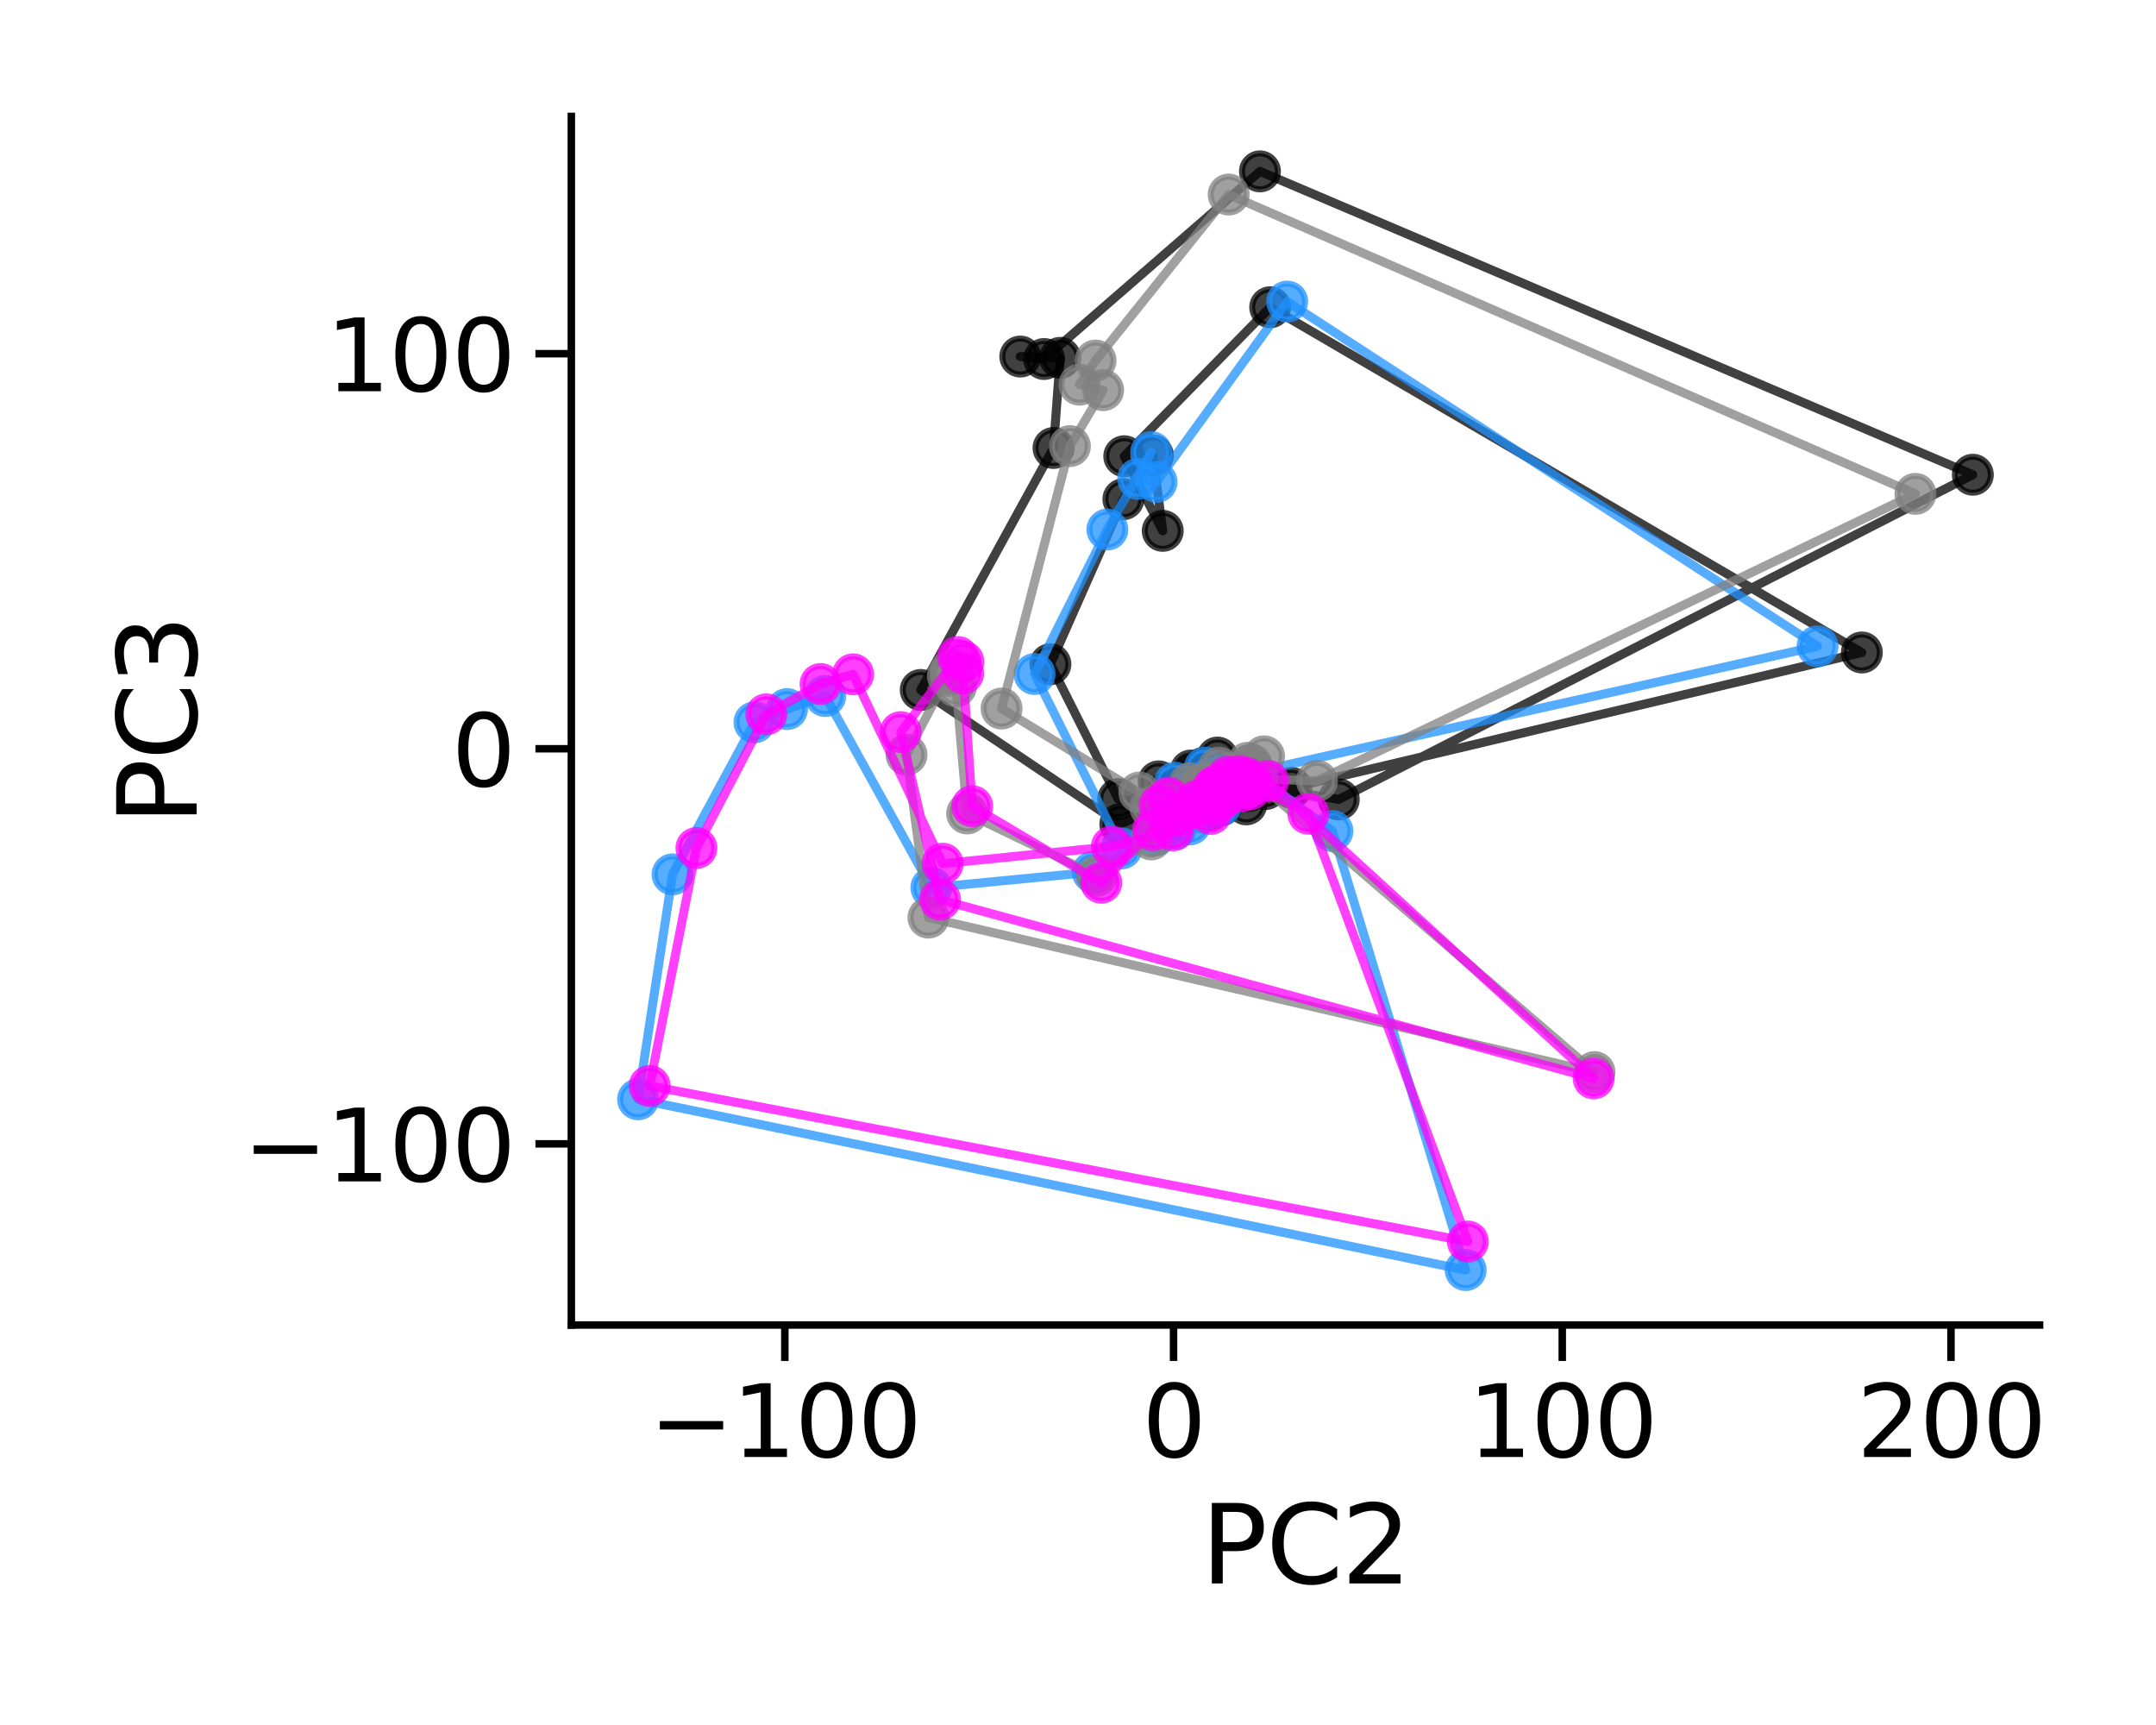 <?xml version="1.0" encoding="utf-8" standalone="no"?>
<!DOCTYPE svg PUBLIC "-//W3C//DTD SVG 1.1//EN"
  "http://www.w3.org/Graphics/SVG/1.1/DTD/svg11.dtd">
<svg xmlns:xlink="http://www.w3.org/1999/xlink" width="360pt" height="288pt" viewBox="0 0 360 288" xmlns="http://www.w3.org/2000/svg" version="1.1">
 <defs>
  <style type="text/css">*{stroke-linejoin: round; stroke-linecap: butt}</style>
 </defs>
 <g id="figure_1">
  <g id="patch_1">
   <path d="M 0 288 
L 360 288 
L 360 0 
L 0 0 
z
" style="fill: #ffffff"/>
  </g>
  <g id="axes_1">
   <g id="patch_2">
    <path d="M 95.4 221.22 
L 340.56 221.22 
L 340.56 19.44 
L 95.4 19.44 
z
" style="fill: #ffffff"/>
   </g>
   <g id="matplotlib.axis_1">
    <g id="xtick_1">
     <g id="line2d_1">
      <defs>
       <path id="mb428ff8996" d="M 0 0 
L 0 6 
" style="stroke: #000000; stroke-width: 1.25"/>
      </defs>
      <g>
       <use xlink:href="#mb428ff8996" x="131.048" y="221.22" style="stroke: #000000; stroke-width: 1.25"/>
      </g>
     </g>
     <g id="text_1">
      <!-- −100 -->
      <g transform="translate(108.387 243.257) scale(0.165 -0.165)">
       <defs>
        <path id="DejaVuSans-2212" d="M 678 2272 
L 4684 2272 
L 4684 1741 
L 678 1741 
L 678 2272 
z
" transform="scale(0.016)"/>
        <path id="DejaVuSans-31" d="M 794 531 
L 1825 531 
L 1825 4091 
L 703 3866 
L 703 4441 
L 1819 4666 
L 2450 4666 
L 2450 531 
L 3481 531 
L 3481 0 
L 794 0 
L 794 531 
z
" transform="scale(0.016)"/>
        <path id="DejaVuSans-30" d="M 2034 4250 
Q 1547 4250 1301 3770 
Q 1056 3291 1056 2328 
Q 1056 1369 1301 889 
Q 1547 409 2034 409 
Q 2525 409 2770 889 
Q 3016 1369 3016 2328 
Q 3016 3291 2770 3770 
Q 2525 4250 2034 4250 
z
M 2034 4750 
Q 2819 4750 3233 4129 
Q 3647 3509 3647 2328 
Q 3647 1150 3233 529 
Q 2819 -91 2034 -91 
Q 1250 -91 836 529 
Q 422 1150 422 2328 
Q 422 3509 836 4129 
Q 1250 4750 2034 4750 
z
" transform="scale(0.016)"/>
       </defs>
       <use xlink:href="#DejaVuSans-2212"/>
       <use xlink:href="#DejaVuSans-31" x="83.789"/>
       <use xlink:href="#DejaVuSans-30" x="147.412"/>
       <use xlink:href="#DejaVuSans-30" x="211.035"/>
      </g>
     </g>
    </g>
    <g id="xtick_2">
     <g id="line2d_2">
      <g>
       <use xlink:href="#mb428ff8996" x="195.954" y="221.22" style="stroke: #000000; stroke-width: 1.25"/>
      </g>
     </g>
     <g id="text_2">
      <!-- 0 -->
      <g transform="translate(190.705 243.257) scale(0.165 -0.165)">
       <use xlink:href="#DejaVuSans-30"/>
      </g>
     </g>
    </g>
    <g id="xtick_3">
     <g id="line2d_3">
      <g>
       <use xlink:href="#mb428ff8996" x="260.86" y="221.22" style="stroke: #000000; stroke-width: 1.25"/>
      </g>
     </g>
     <g id="text_3">
      <!-- 100 -->
      <g transform="translate(245.113 243.257) scale(0.165 -0.165)">
       <use xlink:href="#DejaVuSans-31"/>
       <use xlink:href="#DejaVuSans-30" x="63.623"/>
       <use xlink:href="#DejaVuSans-30" x="127.246"/>
      </g>
     </g>
    </g>
    <g id="xtick_4">
     <g id="line2d_4">
      <g>
       <use xlink:href="#mb428ff8996" x="325.766" y="221.22" style="stroke: #000000; stroke-width: 1.25"/>
      </g>
     </g>
     <g id="text_4">
      <!-- 200 -->
      <g transform="translate(310.019 243.257) scale(0.165 -0.165)">
       <defs>
        <path id="DejaVuSans-32" d="M 1228 531 
L 3431 531 
L 3431 0 
L 469 0 
L 469 531 
Q 828 903 1448 1529 
Q 2069 2156 2228 2338 
Q 2531 2678 2651 2914 
Q 2772 3150 2772 3378 
Q 2772 3750 2511 3984 
Q 2250 4219 1831 4219 
Q 1534 4219 1204 4116 
Q 875 4013 500 3803 
L 500 4441 
Q 881 4594 1212 4672 
Q 1544 4750 1819 4750 
Q 2544 4750 2975 4387 
Q 3406 4025 3406 3419 
Q 3406 3131 3298 2873 
Q 3191 2616 2906 2266 
Q 2828 2175 2409 1742 
Q 1991 1309 1228 531 
z
" transform="scale(0.016)"/>
       </defs>
       <use xlink:href="#DejaVuSans-32"/>
       <use xlink:href="#DejaVuSans-30" x="63.623"/>
       <use xlink:href="#DejaVuSans-30" x="127.246"/>
      </g>
     </g>
    </g>
    <g id="text_5">
     <!-- PC2 -->
     <g transform="translate(200.542 264.366) scale(0.18 -0.18)">
      <defs>
       <path id="DejaVuSans-50" d="M 1259 4147 
L 1259 2394 
L 2053 2394 
Q 2494 2394 2734 2622 
Q 2975 2850 2975 3272 
Q 2975 3691 2734 3919 
Q 2494 4147 2053 4147 
L 1259 4147 
z
M 628 4666 
L 2053 4666 
Q 2838 4666 3239 4311 
Q 3641 3956 3641 3272 
Q 3641 2581 3239 2228 
Q 2838 1875 2053 1875 
L 1259 1875 
L 1259 0 
L 628 0 
L 628 4666 
z
" transform="scale(0.016)"/>
       <path id="DejaVuSans-43" d="M 4122 4306 
L 4122 3641 
Q 3803 3938 3442 4084 
Q 3081 4231 2675 4231 
Q 1875 4231 1450 3742 
Q 1025 3253 1025 2328 
Q 1025 1406 1450 917 
Q 1875 428 2675 428 
Q 3081 428 3442 575 
Q 3803 722 4122 1019 
L 4122 359 
Q 3791 134 3420 21 
Q 3050 -91 2638 -91 
Q 1578 -91 968 557 
Q 359 1206 359 2328 
Q 359 3453 968 4101 
Q 1578 4750 2638 4750 
Q 3056 4750 3426 4639 
Q 3797 4528 4122 4306 
z
" transform="scale(0.016)"/>
      </defs>
      <use xlink:href="#DejaVuSans-50"/>
      <use xlink:href="#DejaVuSans-43" x="60.303"/>
      <use xlink:href="#DejaVuSans-32" x="130.127"/>
     </g>
    </g>
   </g>
   <g id="matplotlib.axis_2">
    <g id="ytick_1">
     <g id="line2d_5">
      <defs>
       <path id="m037a24599d" d="M 0 0 
L -6 0 
" style="stroke: #000000; stroke-width: 1.25"/>
      </defs>
      <g>
       <use xlink:href="#m037a24599d" x="95.4" y="190.971" style="stroke: #000000; stroke-width: 1.25"/>
      </g>
     </g>
     <g id="text_6">
      <!-- −100 -->
      <g transform="translate(40.579 197.24) scale(0.165 -0.165)">
       <use xlink:href="#DejaVuSans-2212"/>
       <use xlink:href="#DejaVuSans-31" x="83.789"/>
       <use xlink:href="#DejaVuSans-30" x="147.412"/>
       <use xlink:href="#DejaVuSans-30" x="211.035"/>
      </g>
     </g>
    </g>
    <g id="ytick_2">
     <g id="line2d_6">
      <g>
       <use xlink:href="#m037a24599d" x="95.4" y="125.009" style="stroke: #000000; stroke-width: 1.25"/>
      </g>
     </g>
     <g id="text_7">
      <!-- 0 -->
      <g transform="translate(75.402 131.278) scale(0.165 -0.165)">
       <use xlink:href="#DejaVuSans-30"/>
      </g>
     </g>
    </g>
    <g id="ytick_3">
     <g id="line2d_7">
      <g>
       <use xlink:href="#m037a24599d" x="95.4" y="59.047" style="stroke: #000000; stroke-width: 1.25"/>
      </g>
     </g>
     <g id="text_8">
      <!-- 100 -->
      <g transform="translate(54.406 65.316) scale(0.165 -0.165)">
       <use xlink:href="#DejaVuSans-31"/>
       <use xlink:href="#DejaVuSans-30" x="63.623"/>
       <use xlink:href="#DejaVuSans-30" x="127.246"/>
      </g>
     </g>
    </g>
    <g id="text_9">
     <!-- PC3 -->
     <g transform="translate(32.836 137.768) rotate(-90) scale(0.18 -0.18)">
      <defs>
       <path id="DejaVuSans-33" d="M 2597 2516 
Q 3050 2419 3304 2112 
Q 3559 1806 3559 1356 
Q 3559 666 3084 287 
Q 2609 -91 1734 -91 
Q 1441 -91 1130 -33 
Q 819 25 488 141 
L 488 750 
Q 750 597 1062 519 
Q 1375 441 1716 441 
Q 2309 441 2620 675 
Q 2931 909 2931 1356 
Q 2931 1769 2642 2001 
Q 2353 2234 1838 2234 
L 1294 2234 
L 1294 2753 
L 1863 2753 
Q 2328 2753 2575 2939 
Q 2822 3125 2822 3475 
Q 2822 3834 2567 4026 
Q 2313 4219 1838 4219 
Q 1578 4219 1281 4162 
Q 984 4106 628 3988 
L 628 4550 
Q 988 4650 1302 4700 
Q 1616 4750 1894 4750 
Q 2613 4750 3031 4423 
Q 3450 4097 3450 3541 
Q 3450 3153 3228 2886 
Q 3006 2619 2597 2516 
z
" transform="scale(0.016)"/>
      </defs>
      <use xlink:href="#DejaVuSans-50"/>
      <use xlink:href="#DejaVuSans-43" x="60.303"/>
      <use xlink:href="#DejaVuSans-33" x="130.127"/>
     </g>
    </g>
   </g>
   <g id="line2d_8">
    <path d="M 198.853 128.642 
L 202.073 135.126 
L 202.553 130.962 
L 206.69 129.227 
L 208.294 129.539 
L 211.336 131.737 
L 215.63 131.539 
L 310.882 108.938 
L 212.093 51.297 
L 187.724 76.171 
L 194.148 88.629 
L 192.512 76.043 
L 187.579 83.339 
L 175.394 110.894 
L 186.712 133.414 
L 194.536 134.418 
L 195 132.214 
L 193.477 130.455 
L 201.001 128.19 
L 199.388 129.386 
L 203.051 132.369 
L 204.002 131.347 
L 206.426 130.161 
L 208.1 134.298 
L 207.036 130.733 
L 223.543 133.469 
L 329.416 79.26 
L 210.382 28.612 
L 174.336 59.937 
L 170.365 59.527 
L 177.022 59.744 
L 175.911 74.793 
L 153.739 115.196 
L 187.069 137.581 
L 199.189 132.227 
L 199.602 134.578 
L 203.996 134.39 
L 208.379 130.954 
L 207 130.994 
L 205.169 131.411 
L 200.868 128.865 
L 203.291 126.477 
L 208.494 132.088 
L 204.402 131.118 
" clip-path="url(#p8c38573091)" style="fill: none; stroke: #000000; stroke-opacity: 0.75; stroke-width: 1.5; stroke-linecap: square"/>
    <defs>
     <path id="m9a1c43543d" d="M 0 3 
C 0.796 3 1.559 2.684 2.121 2.121 
C 2.684 1.559 3 0.796 3 0 
C 3 -0.796 2.684 -1.559 2.121 -2.121 
C 1.559 -2.684 0.796 -3 0 -3 
C -0.796 -3 -1.559 -2.684 -2.121 -2.121 
C -2.684 -1.559 -3 -0.796 -3 0 
C -3 0.796 -2.684 1.559 -2.121 2.121 
C -1.559 2.684 -0.796 3 0 3 
z
" style="stroke: #000000; stroke-opacity: 0.75"/>
    </defs>
    <g clip-path="url(#p8c38573091)">
     <use xlink:href="#m9a1c43543d" x="198.853" y="128.642" style="fill-opacity: 0.75; stroke: #000000; stroke-opacity: 0.75"/>
     <use xlink:href="#m9a1c43543d" x="202.073" y="135.126" style="fill-opacity: 0.75; stroke: #000000; stroke-opacity: 0.75"/>
     <use xlink:href="#m9a1c43543d" x="202.553" y="130.962" style="fill-opacity: 0.75; stroke: #000000; stroke-opacity: 0.75"/>
     <use xlink:href="#m9a1c43543d" x="206.69" y="129.227" style="fill-opacity: 0.75; stroke: #000000; stroke-opacity: 0.75"/>
     <use xlink:href="#m9a1c43543d" x="208.294" y="129.539" style="fill-opacity: 0.75; stroke: #000000; stroke-opacity: 0.75"/>
     <use xlink:href="#m9a1c43543d" x="211.336" y="131.737" style="fill-opacity: 0.75; stroke: #000000; stroke-opacity: 0.75"/>
     <use xlink:href="#m9a1c43543d" x="215.63" y="131.539" style="fill-opacity: 0.75; stroke: #000000; stroke-opacity: 0.75"/>
     <use xlink:href="#m9a1c43543d" x="310.882" y="108.938" style="fill-opacity: 0.75; stroke: #000000; stroke-opacity: 0.75"/>
     <use xlink:href="#m9a1c43543d" x="212.093" y="51.297" style="fill-opacity: 0.75; stroke: #000000; stroke-opacity: 0.75"/>
     <use xlink:href="#m9a1c43543d" x="187.724" y="76.171" style="fill-opacity: 0.75; stroke: #000000; stroke-opacity: 0.75"/>
     <use xlink:href="#m9a1c43543d" x="194.148" y="88.629" style="fill-opacity: 0.75; stroke: #000000; stroke-opacity: 0.75"/>
     <use xlink:href="#m9a1c43543d" x="192.512" y="76.043" style="fill-opacity: 0.75; stroke: #000000; stroke-opacity: 0.75"/>
     <use xlink:href="#m9a1c43543d" x="187.579" y="83.339" style="fill-opacity: 0.75; stroke: #000000; stroke-opacity: 0.75"/>
     <use xlink:href="#m9a1c43543d" x="175.394" y="110.894" style="fill-opacity: 0.75; stroke: #000000; stroke-opacity: 0.75"/>
     <use xlink:href="#m9a1c43543d" x="186.712" y="133.414" style="fill-opacity: 0.75; stroke: #000000; stroke-opacity: 0.75"/>
     <use xlink:href="#m9a1c43543d" x="194.536" y="134.418" style="fill-opacity: 0.75; stroke: #000000; stroke-opacity: 0.75"/>
     <use xlink:href="#m9a1c43543d" x="195" y="132.214" style="fill-opacity: 0.75; stroke: #000000; stroke-opacity: 0.75"/>
     <use xlink:href="#m9a1c43543d" x="193.477" y="130.455" style="fill-opacity: 0.75; stroke: #000000; stroke-opacity: 0.75"/>
     <use xlink:href="#m9a1c43543d" x="201.001" y="128.19" style="fill-opacity: 0.75; stroke: #000000; stroke-opacity: 0.75"/>
     <use xlink:href="#m9a1c43543d" x="199.388" y="129.386" style="fill-opacity: 0.75; stroke: #000000; stroke-opacity: 0.75"/>
     <use xlink:href="#m9a1c43543d" x="203.051" y="132.369" style="fill-opacity: 0.75; stroke: #000000; stroke-opacity: 0.75"/>
     <use xlink:href="#m9a1c43543d" x="204.002" y="131.347" style="fill-opacity: 0.75; stroke: #000000; stroke-opacity: 0.75"/>
     <use xlink:href="#m9a1c43543d" x="206.426" y="130.161" style="fill-opacity: 0.75; stroke: #000000; stroke-opacity: 0.75"/>
     <use xlink:href="#m9a1c43543d" x="208.1" y="134.298" style="fill-opacity: 0.75; stroke: #000000; stroke-opacity: 0.75"/>
     <use xlink:href="#m9a1c43543d" x="207.036" y="130.733" style="fill-opacity: 0.75; stroke: #000000; stroke-opacity: 0.75"/>
     <use xlink:href="#m9a1c43543d" x="223.543" y="133.469" style="fill-opacity: 0.75; stroke: #000000; stroke-opacity: 0.75"/>
     <use xlink:href="#m9a1c43543d" x="329.416" y="79.26" style="fill-opacity: 0.75; stroke: #000000; stroke-opacity: 0.75"/>
     <use xlink:href="#m9a1c43543d" x="210.382" y="28.612" style="fill-opacity: 0.75; stroke: #000000; stroke-opacity: 0.75"/>
     <use xlink:href="#m9a1c43543d" x="174.336" y="59.937" style="fill-opacity: 0.75; stroke: #000000; stroke-opacity: 0.75"/>
     <use xlink:href="#m9a1c43543d" x="170.365" y="59.527" style="fill-opacity: 0.75; stroke: #000000; stroke-opacity: 0.75"/>
     <use xlink:href="#m9a1c43543d" x="177.022" y="59.744" style="fill-opacity: 0.75; stroke: #000000; stroke-opacity: 0.75"/>
     <use xlink:href="#m9a1c43543d" x="175.911" y="74.793" style="fill-opacity: 0.75; stroke: #000000; stroke-opacity: 0.75"/>
     <use xlink:href="#m9a1c43543d" x="153.739" y="115.196" style="fill-opacity: 0.75; stroke: #000000; stroke-opacity: 0.75"/>
     <use xlink:href="#m9a1c43543d" x="187.069" y="137.581" style="fill-opacity: 0.75; stroke: #000000; stroke-opacity: 0.75"/>
     <use xlink:href="#m9a1c43543d" x="199.189" y="132.227" style="fill-opacity: 0.75; stroke: #000000; stroke-opacity: 0.75"/>
     <use xlink:href="#m9a1c43543d" x="199.602" y="134.578" style="fill-opacity: 0.75; stroke: #000000; stroke-opacity: 0.75"/>
     <use xlink:href="#m9a1c43543d" x="203.996" y="134.39" style="fill-opacity: 0.75; stroke: #000000; stroke-opacity: 0.75"/>
     <use xlink:href="#m9a1c43543d" x="208.379" y="130.954" style="fill-opacity: 0.75; stroke: #000000; stroke-opacity: 0.75"/>
     <use xlink:href="#m9a1c43543d" x="207" y="130.994" style="fill-opacity: 0.75; stroke: #000000; stroke-opacity: 0.75"/>
     <use xlink:href="#m9a1c43543d" x="205.169" y="131.411" style="fill-opacity: 0.75; stroke: #000000; stroke-opacity: 0.75"/>
     <use xlink:href="#m9a1c43543d" x="200.868" y="128.865" style="fill-opacity: 0.75; stroke: #000000; stroke-opacity: 0.75"/>
     <use xlink:href="#m9a1c43543d" x="203.291" y="126.477" style="fill-opacity: 0.75; stroke: #000000; stroke-opacity: 0.75"/>
     <use xlink:href="#m9a1c43543d" x="208.494" y="132.088" style="fill-opacity: 0.75; stroke: #000000; stroke-opacity: 0.75"/>
     <use xlink:href="#m9a1c43543d" x="204.402" y="131.118" style="fill-opacity: 0.75; stroke: #000000; stroke-opacity: 0.75"/>
    </g>
   </g>
   <g id="line2d_9">
    <path d="M 201.777 130.099 
L 202.263 129.914 
L 201.164 128.165 
L 205.059 129.029 
L 205.801 130.593 
L 208.048 130.229 
L 209.544 128.882 
L 303.487 107.896 
L 214.926 50.35 
L 193.116 80.463 
L 190.049 79.944 
L 192.223 75.477 
L 184.901 88.407 
L 172.747 112.53 
L 187.264 141.652 
L 195.792 135.929 
L 196.853 133.564 
L 196.175 130.676 
L 198.542 132.277 
L 202.269 132.041 
L 202.342 130.973 
L 204.779 130.151 
L 205.179 131.437 
L 207.516 128.902 
L 210.029 129.609 
L 222.485 138.746 
L 244.728 212.048 
L 106.544 183.532 
L 112.299 145.979 
L 125.978 120.589 
L 131.414 118.388 
L 137.793 116.2 
L 155.519 148.2 
L 182.461 145.595 
L 193.009 139.462 
L 194.757 137.607 
L 196.312 138.351 
L 198.721 137.632 
L 200.58 135.613 
L 201.064 132.943 
L 203.097 134.258 
L 202.77 132.794 
L 203.818 134.54 
L 203.612 133.521 
" clip-path="url(#p8c38573091)" style="fill: none; stroke: #1e90ff; stroke-opacity: 0.75; stroke-width: 1.5; stroke-linecap: square"/>
    <defs>
     <path id="mdae5e33a08" d="M 0 3 
C 0.796 3 1.559 2.684 2.121 2.121 
C 2.684 1.559 3 0.796 3 0 
C 3 -0.796 2.684 -1.559 2.121 -2.121 
C 1.559 -2.684 0.796 -3 0 -3 
C -0.796 -3 -1.559 -2.684 -2.121 -2.121 
C -2.684 -1.559 -3 -0.796 -3 0 
C -3 0.796 -2.684 1.559 -2.121 2.121 
C -1.559 2.684 -0.796 3 0 3 
z
" style="stroke: #1e90ff; stroke-opacity: 0.75"/>
    </defs>
    <g clip-path="url(#p8c38573091)">
     <use xlink:href="#mdae5e33a08" x="201.777" y="130.099" style="fill: #1e90ff; fill-opacity: 0.75; stroke: #1e90ff; stroke-opacity: 0.75"/>
     <use xlink:href="#mdae5e33a08" x="202.263" y="129.914" style="fill: #1e90ff; fill-opacity: 0.75; stroke: #1e90ff; stroke-opacity: 0.75"/>
     <use xlink:href="#mdae5e33a08" x="201.164" y="128.165" style="fill: #1e90ff; fill-opacity: 0.75; stroke: #1e90ff; stroke-opacity: 0.75"/>
     <use xlink:href="#mdae5e33a08" x="205.059" y="129.029" style="fill: #1e90ff; fill-opacity: 0.75; stroke: #1e90ff; stroke-opacity: 0.75"/>
     <use xlink:href="#mdae5e33a08" x="205.801" y="130.593" style="fill: #1e90ff; fill-opacity: 0.75; stroke: #1e90ff; stroke-opacity: 0.75"/>
     <use xlink:href="#mdae5e33a08" x="208.048" y="130.229" style="fill: #1e90ff; fill-opacity: 0.75; stroke: #1e90ff; stroke-opacity: 0.75"/>
     <use xlink:href="#mdae5e33a08" x="209.544" y="128.882" style="fill: #1e90ff; fill-opacity: 0.75; stroke: #1e90ff; stroke-opacity: 0.75"/>
     <use xlink:href="#mdae5e33a08" x="303.487" y="107.896" style="fill: #1e90ff; fill-opacity: 0.75; stroke: #1e90ff; stroke-opacity: 0.75"/>
     <use xlink:href="#mdae5e33a08" x="214.926" y="50.35" style="fill: #1e90ff; fill-opacity: 0.75; stroke: #1e90ff; stroke-opacity: 0.75"/>
     <use xlink:href="#mdae5e33a08" x="193.116" y="80.463" style="fill: #1e90ff; fill-opacity: 0.75; stroke: #1e90ff; stroke-opacity: 0.75"/>
     <use xlink:href="#mdae5e33a08" x="190.049" y="79.944" style="fill: #1e90ff; fill-opacity: 0.75; stroke: #1e90ff; stroke-opacity: 0.75"/>
     <use xlink:href="#mdae5e33a08" x="192.223" y="75.477" style="fill: #1e90ff; fill-opacity: 0.75; stroke: #1e90ff; stroke-opacity: 0.75"/>
     <use xlink:href="#mdae5e33a08" x="184.901" y="88.407" style="fill: #1e90ff; fill-opacity: 0.75; stroke: #1e90ff; stroke-opacity: 0.75"/>
     <use xlink:href="#mdae5e33a08" x="172.747" y="112.53" style="fill: #1e90ff; fill-opacity: 0.75; stroke: #1e90ff; stroke-opacity: 0.75"/>
     <use xlink:href="#mdae5e33a08" x="187.264" y="141.652" style="fill: #1e90ff; fill-opacity: 0.75; stroke: #1e90ff; stroke-opacity: 0.75"/>
     <use xlink:href="#mdae5e33a08" x="195.792" y="135.929" style="fill: #1e90ff; fill-opacity: 0.75; stroke: #1e90ff; stroke-opacity: 0.75"/>
     <use xlink:href="#mdae5e33a08" x="196.853" y="133.564" style="fill: #1e90ff; fill-opacity: 0.75; stroke: #1e90ff; stroke-opacity: 0.75"/>
     <use xlink:href="#mdae5e33a08" x="196.175" y="130.676" style="fill: #1e90ff; fill-opacity: 0.75; stroke: #1e90ff; stroke-opacity: 0.75"/>
     <use xlink:href="#mdae5e33a08" x="198.542" y="132.277" style="fill: #1e90ff; fill-opacity: 0.75; stroke: #1e90ff; stroke-opacity: 0.75"/>
     <use xlink:href="#mdae5e33a08" x="202.269" y="132.041" style="fill: #1e90ff; fill-opacity: 0.75; stroke: #1e90ff; stroke-opacity: 0.75"/>
     <use xlink:href="#mdae5e33a08" x="202.342" y="130.973" style="fill: #1e90ff; fill-opacity: 0.75; stroke: #1e90ff; stroke-opacity: 0.75"/>
     <use xlink:href="#mdae5e33a08" x="204.779" y="130.151" style="fill: #1e90ff; fill-opacity: 0.75; stroke: #1e90ff; stroke-opacity: 0.75"/>
     <use xlink:href="#mdae5e33a08" x="205.179" y="131.437" style="fill: #1e90ff; fill-opacity: 0.75; stroke: #1e90ff; stroke-opacity: 0.75"/>
     <use xlink:href="#mdae5e33a08" x="207.516" y="128.902" style="fill: #1e90ff; fill-opacity: 0.75; stroke: #1e90ff; stroke-opacity: 0.75"/>
     <use xlink:href="#mdae5e33a08" x="210.029" y="129.609" style="fill: #1e90ff; fill-opacity: 0.75; stroke: #1e90ff; stroke-opacity: 0.75"/>
     <use xlink:href="#mdae5e33a08" x="222.485" y="138.746" style="fill: #1e90ff; fill-opacity: 0.75; stroke: #1e90ff; stroke-opacity: 0.75"/>
     <use xlink:href="#mdae5e33a08" x="244.728" y="212.048" style="fill: #1e90ff; fill-opacity: 0.75; stroke: #1e90ff; stroke-opacity: 0.75"/>
     <use xlink:href="#mdae5e33a08" x="106.544" y="183.532" style="fill: #1e90ff; fill-opacity: 0.75; stroke: #1e90ff; stroke-opacity: 0.75"/>
     <use xlink:href="#mdae5e33a08" x="112.299" y="145.979" style="fill: #1e90ff; fill-opacity: 0.75; stroke: #1e90ff; stroke-opacity: 0.75"/>
     <use xlink:href="#mdae5e33a08" x="125.978" y="120.589" style="fill: #1e90ff; fill-opacity: 0.75; stroke: #1e90ff; stroke-opacity: 0.75"/>
     <use xlink:href="#mdae5e33a08" x="131.414" y="118.388" style="fill: #1e90ff; fill-opacity: 0.75; stroke: #1e90ff; stroke-opacity: 0.75"/>
     <use xlink:href="#mdae5e33a08" x="137.793" y="116.2" style="fill: #1e90ff; fill-opacity: 0.75; stroke: #1e90ff; stroke-opacity: 0.75"/>
     <use xlink:href="#mdae5e33a08" x="155.519" y="148.2" style="fill: #1e90ff; fill-opacity: 0.75; stroke: #1e90ff; stroke-opacity: 0.75"/>
     <use xlink:href="#mdae5e33a08" x="182.461" y="145.595" style="fill: #1e90ff; fill-opacity: 0.75; stroke: #1e90ff; stroke-opacity: 0.75"/>
     <use xlink:href="#mdae5e33a08" x="193.009" y="139.462" style="fill: #1e90ff; fill-opacity: 0.75; stroke: #1e90ff; stroke-opacity: 0.75"/>
     <use xlink:href="#mdae5e33a08" x="194.757" y="137.607" style="fill: #1e90ff; fill-opacity: 0.75; stroke: #1e90ff; stroke-opacity: 0.75"/>
     <use xlink:href="#mdae5e33a08" x="196.312" y="138.351" style="fill: #1e90ff; fill-opacity: 0.75; stroke: #1e90ff; stroke-opacity: 0.75"/>
     <use xlink:href="#mdae5e33a08" x="198.721" y="137.632" style="fill: #1e90ff; fill-opacity: 0.75; stroke: #1e90ff; stroke-opacity: 0.75"/>
     <use xlink:href="#mdae5e33a08" x="200.58" y="135.613" style="fill: #1e90ff; fill-opacity: 0.75; stroke: #1e90ff; stroke-opacity: 0.75"/>
     <use xlink:href="#mdae5e33a08" x="201.064" y="132.943" style="fill: #1e90ff; fill-opacity: 0.75; stroke: #1e90ff; stroke-opacity: 0.75"/>
     <use xlink:href="#mdae5e33a08" x="203.097" y="134.258" style="fill: #1e90ff; fill-opacity: 0.75; stroke: #1e90ff; stroke-opacity: 0.75"/>
     <use xlink:href="#mdae5e33a08" x="202.77" y="132.794" style="fill: #1e90ff; fill-opacity: 0.75; stroke: #1e90ff; stroke-opacity: 0.75"/>
     <use xlink:href="#mdae5e33a08" x="203.818" y="134.54" style="fill: #1e90ff; fill-opacity: 0.75; stroke: #1e90ff; stroke-opacity: 0.75"/>
     <use xlink:href="#mdae5e33a08" x="203.612" y="133.521" style="fill: #1e90ff; fill-opacity: 0.75; stroke: #1e90ff; stroke-opacity: 0.75"/>
    </g>
   </g>
   <g id="line2d_10">
    <path d="M 201.52 131.985 
L 201.112 133.054 
L 203.928 130.373 
L 206.733 131.475 
L 208.284 131.262 
L 208.131 130.812 
L 208.454 129.387 
L 266.24 178.995 
L 155.027 153.2 
L 151.364 126.014 
L 158.268 112.817 
L 158.83 111.856 
L 159.637 114.608 
L 161.488 135.811 
L 183.152 146.226 
L 192.247 140.145 
L 192.099 134.804 
L 194.429 133.485 
L 199.356 134.989 
L 200.427 131.461 
L 202.485 130.744 
L 204.979 132.345 
L 204.764 131.72 
L 209.048 129.212 
L 209.525 130.059 
L 219.901 130.371 
L 319.829 82.454 
L 205.158 32.484 
L 182.928 60.198 
L 180.238 64.221 
L 184.197 65.137 
L 178.648 74.476 
L 167.237 118.299 
L 190.243 132.321 
L 197.932 133.458 
L 198.667 130.76 
L 200.409 131.03 
L 204.625 130.678 
L 203.977 131.877 
L 203.508 128.158 
L 208.333 127.349 
L 208.946 127.647 
L 211.067 126.271 
L 208.679 130.152 
" clip-path="url(#p8c38573091)" style="fill: none; stroke: #808080; stroke-opacity: 0.75; stroke-width: 1.5; stroke-linecap: square"/>
    <defs>
     <path id="m15f0eaa366" d="M 0 3 
C 0.796 3 1.559 2.684 2.121 2.121 
C 2.684 1.559 3 0.796 3 0 
C 3 -0.796 2.684 -1.559 2.121 -2.121 
C 1.559 -2.684 0.796 -3 0 -3 
C -0.796 -3 -1.559 -2.684 -2.121 -2.121 
C -2.684 -1.559 -3 -0.796 -3 0 
C -3 0.796 -2.684 1.559 -2.121 2.121 
C -1.559 2.684 -0.796 3 0 3 
z
" style="stroke: #808080; stroke-opacity: 0.75"/>
    </defs>
    <g clip-path="url(#p8c38573091)">
     <use xlink:href="#m15f0eaa366" x="201.52" y="131.985" style="fill: #808080; fill-opacity: 0.75; stroke: #808080; stroke-opacity: 0.75"/>
     <use xlink:href="#m15f0eaa366" x="201.112" y="133.054" style="fill: #808080; fill-opacity: 0.75; stroke: #808080; stroke-opacity: 0.75"/>
     <use xlink:href="#m15f0eaa366" x="203.928" y="130.373" style="fill: #808080; fill-opacity: 0.75; stroke: #808080; stroke-opacity: 0.75"/>
     <use xlink:href="#m15f0eaa366" x="206.733" y="131.475" style="fill: #808080; fill-opacity: 0.75; stroke: #808080; stroke-opacity: 0.75"/>
     <use xlink:href="#m15f0eaa366" x="208.284" y="131.262" style="fill: #808080; fill-opacity: 0.75; stroke: #808080; stroke-opacity: 0.75"/>
     <use xlink:href="#m15f0eaa366" x="208.131" y="130.812" style="fill: #808080; fill-opacity: 0.75; stroke: #808080; stroke-opacity: 0.75"/>
     <use xlink:href="#m15f0eaa366" x="208.454" y="129.387" style="fill: #808080; fill-opacity: 0.75; stroke: #808080; stroke-opacity: 0.75"/>
     <use xlink:href="#m15f0eaa366" x="266.24" y="178.995" style="fill: #808080; fill-opacity: 0.75; stroke: #808080; stroke-opacity: 0.75"/>
     <use xlink:href="#m15f0eaa366" x="155.027" y="153.2" style="fill: #808080; fill-opacity: 0.75; stroke: #808080; stroke-opacity: 0.75"/>
     <use xlink:href="#m15f0eaa366" x="151.364" y="126.014" style="fill: #808080; fill-opacity: 0.75; stroke: #808080; stroke-opacity: 0.75"/>
     <use xlink:href="#m15f0eaa366" x="158.268" y="112.817" style="fill: #808080; fill-opacity: 0.75; stroke: #808080; stroke-opacity: 0.75"/>
     <use xlink:href="#m15f0eaa366" x="158.83" y="111.856" style="fill: #808080; fill-opacity: 0.75; stroke: #808080; stroke-opacity: 0.75"/>
     <use xlink:href="#m15f0eaa366" x="159.637" y="114.608" style="fill: #808080; fill-opacity: 0.75; stroke: #808080; stroke-opacity: 0.75"/>
     <use xlink:href="#m15f0eaa366" x="161.488" y="135.811" style="fill: #808080; fill-opacity: 0.75; stroke: #808080; stroke-opacity: 0.75"/>
     <use xlink:href="#m15f0eaa366" x="183.152" y="146.226" style="fill: #808080; fill-opacity: 0.75; stroke: #808080; stroke-opacity: 0.75"/>
     <use xlink:href="#m15f0eaa366" x="192.247" y="140.145" style="fill: #808080; fill-opacity: 0.75; stroke: #808080; stroke-opacity: 0.75"/>
     <use xlink:href="#m15f0eaa366" x="192.099" y="134.804" style="fill: #808080; fill-opacity: 0.75; stroke: #808080; stroke-opacity: 0.75"/>
     <use xlink:href="#m15f0eaa366" x="194.429" y="133.485" style="fill: #808080; fill-opacity: 0.75; stroke: #808080; stroke-opacity: 0.75"/>
     <use xlink:href="#m15f0eaa366" x="199.356" y="134.989" style="fill: #808080; fill-opacity: 0.75; stroke: #808080; stroke-opacity: 0.75"/>
     <use xlink:href="#m15f0eaa366" x="200.427" y="131.461" style="fill: #808080; fill-opacity: 0.75; stroke: #808080; stroke-opacity: 0.75"/>
     <use xlink:href="#m15f0eaa366" x="202.485" y="130.744" style="fill: #808080; fill-opacity: 0.75; stroke: #808080; stroke-opacity: 0.75"/>
     <use xlink:href="#m15f0eaa366" x="204.979" y="132.345" style="fill: #808080; fill-opacity: 0.75; stroke: #808080; stroke-opacity: 0.75"/>
     <use xlink:href="#m15f0eaa366" x="204.764" y="131.72" style="fill: #808080; fill-opacity: 0.75; stroke: #808080; stroke-opacity: 0.75"/>
     <use xlink:href="#m15f0eaa366" x="209.048" y="129.212" style="fill: #808080; fill-opacity: 0.75; stroke: #808080; stroke-opacity: 0.75"/>
     <use xlink:href="#m15f0eaa366" x="209.525" y="130.059" style="fill: #808080; fill-opacity: 0.75; stroke: #808080; stroke-opacity: 0.75"/>
     <use xlink:href="#m15f0eaa366" x="219.901" y="130.371" style="fill: #808080; fill-opacity: 0.75; stroke: #808080; stroke-opacity: 0.75"/>
     <use xlink:href="#m15f0eaa366" x="319.829" y="82.454" style="fill: #808080; fill-opacity: 0.75; stroke: #808080; stroke-opacity: 0.75"/>
     <use xlink:href="#m15f0eaa366" x="205.158" y="32.484" style="fill: #808080; fill-opacity: 0.75; stroke: #808080; stroke-opacity: 0.75"/>
     <use xlink:href="#m15f0eaa366" x="182.928" y="60.198" style="fill: #808080; fill-opacity: 0.75; stroke: #808080; stroke-opacity: 0.75"/>
     <use xlink:href="#m15f0eaa366" x="180.238" y="64.221" style="fill: #808080; fill-opacity: 0.75; stroke: #808080; stroke-opacity: 0.75"/>
     <use xlink:href="#m15f0eaa366" x="184.197" y="65.137" style="fill: #808080; fill-opacity: 0.75; stroke: #808080; stroke-opacity: 0.75"/>
     <use xlink:href="#m15f0eaa366" x="178.648" y="74.476" style="fill: #808080; fill-opacity: 0.75; stroke: #808080; stroke-opacity: 0.75"/>
     <use xlink:href="#m15f0eaa366" x="167.237" y="118.299" style="fill: #808080; fill-opacity: 0.75; stroke: #808080; stroke-opacity: 0.75"/>
     <use xlink:href="#m15f0eaa366" x="190.243" y="132.321" style="fill: #808080; fill-opacity: 0.75; stroke: #808080; stroke-opacity: 0.75"/>
     <use xlink:href="#m15f0eaa366" x="197.932" y="133.458" style="fill: #808080; fill-opacity: 0.75; stroke: #808080; stroke-opacity: 0.75"/>
     <use xlink:href="#m15f0eaa366" x="198.667" y="130.76" style="fill: #808080; fill-opacity: 0.75; stroke: #808080; stroke-opacity: 0.75"/>
     <use xlink:href="#m15f0eaa366" x="200.409" y="131.03" style="fill: #808080; fill-opacity: 0.75; stroke: #808080; stroke-opacity: 0.75"/>
     <use xlink:href="#m15f0eaa366" x="204.625" y="130.678" style="fill: #808080; fill-opacity: 0.75; stroke: #808080; stroke-opacity: 0.75"/>
     <use xlink:href="#m15f0eaa366" x="203.977" y="131.877" style="fill: #808080; fill-opacity: 0.75; stroke: #808080; stroke-opacity: 0.75"/>
     <use xlink:href="#m15f0eaa366" x="203.508" y="128.158" style="fill: #808080; fill-opacity: 0.75; stroke: #808080; stroke-opacity: 0.75"/>
     <use xlink:href="#m15f0eaa366" x="208.333" y="127.349" style="fill: #808080; fill-opacity: 0.75; stroke: #808080; stroke-opacity: 0.75"/>
     <use xlink:href="#m15f0eaa366" x="208.946" y="127.647" style="fill: #808080; fill-opacity: 0.75; stroke: #808080; stroke-opacity: 0.75"/>
     <use xlink:href="#m15f0eaa366" x="211.067" y="126.271" style="fill: #808080; fill-opacity: 0.75; stroke: #808080; stroke-opacity: 0.75"/>
     <use xlink:href="#m15f0eaa366" x="208.679" y="130.152" style="fill: #808080; fill-opacity: 0.75; stroke: #808080; stroke-opacity: 0.75"/>
    </g>
   </g>
   <g id="line2d_11">
    <path d="M 203.637 131.019 
L 202.913 132.032 
L 205.045 129.664 
L 206.962 129.579 
L 208.082 129.893 
L 208.761 131.761 
L 211.753 130.388 
L 266.105 180.051 
L 156.965 150.201 
L 150.395 122.236 
L 159.957 109.695 
L 160.864 110.461 
L 160.821 112.438 
L 162.343 134.602 
L 183.887 147.383 
L 192.523 138.605 
L 193.624 134.459 
L 195.05 133.16 
L 199.796 133.682 
L 202.582 131.519 
L 203.119 131.215 
L 205.4 130.877 
L 207.291 132.102 
L 208.872 130.448 
L 208.359 130.494 
L 218.465 135.857 
L 245.096 207.288 
L 108.477 181.303 
L 116.288 141.58 
L 127.954 119.266 
L 137.016 114.196 
L 142.448 112.584 
L 157.403 144.198 
L 185.658 141.342 
L 195.904 138.635 
L 196.518 136.202 
L 198.85 134.912 
L 202.171 135.893 
L 202.116 134.557 
L 201.437 133.2 
L 203.909 133.536 
L 203.518 133.222 
L 203.687 133.144 
L 204.33 133.07 
" clip-path="url(#p8c38573091)" style="fill: none; stroke: #ff00ff; stroke-opacity: 0.75; stroke-width: 1.5; stroke-linecap: square"/>
    <defs>
     <path id="m551f3e8141" d="M 0 3 
C 0.796 3 1.559 2.684 2.121 2.121 
C 2.684 1.559 3 0.796 3 0 
C 3 -0.796 2.684 -1.559 2.121 -2.121 
C 1.559 -2.684 0.796 -3 0 -3 
C -0.796 -3 -1.559 -2.684 -2.121 -2.121 
C -2.684 -1.559 -3 -0.796 -3 0 
C -3 0.796 -2.684 1.559 -2.121 2.121 
C -1.559 2.684 -0.796 3 0 3 
z
" style="stroke: #ff00ff; stroke-opacity: 0.75"/>
    </defs>
    <g clip-path="url(#p8c38573091)">
     <use xlink:href="#m551f3e8141" x="203.637" y="131.019" style="fill: #ff00ff; fill-opacity: 0.75; stroke: #ff00ff; stroke-opacity: 0.75"/>
     <use xlink:href="#m551f3e8141" x="202.913" y="132.032" style="fill: #ff00ff; fill-opacity: 0.75; stroke: #ff00ff; stroke-opacity: 0.75"/>
     <use xlink:href="#m551f3e8141" x="205.045" y="129.664" style="fill: #ff00ff; fill-opacity: 0.75; stroke: #ff00ff; stroke-opacity: 0.75"/>
     <use xlink:href="#m551f3e8141" x="206.962" y="129.579" style="fill: #ff00ff; fill-opacity: 0.75; stroke: #ff00ff; stroke-opacity: 0.75"/>
     <use xlink:href="#m551f3e8141" x="208.082" y="129.893" style="fill: #ff00ff; fill-opacity: 0.75; stroke: #ff00ff; stroke-opacity: 0.75"/>
     <use xlink:href="#m551f3e8141" x="208.761" y="131.761" style="fill: #ff00ff; fill-opacity: 0.75; stroke: #ff00ff; stroke-opacity: 0.75"/>
     <use xlink:href="#m551f3e8141" x="211.753" y="130.388" style="fill: #ff00ff; fill-opacity: 0.75; stroke: #ff00ff; stroke-opacity: 0.75"/>
     <use xlink:href="#m551f3e8141" x="266.105" y="180.051" style="fill: #ff00ff; fill-opacity: 0.75; stroke: #ff00ff; stroke-opacity: 0.75"/>
     <use xlink:href="#m551f3e8141" x="156.965" y="150.201" style="fill: #ff00ff; fill-opacity: 0.75; stroke: #ff00ff; stroke-opacity: 0.75"/>
     <use xlink:href="#m551f3e8141" x="150.395" y="122.236" style="fill: #ff00ff; fill-opacity: 0.75; stroke: #ff00ff; stroke-opacity: 0.75"/>
     <use xlink:href="#m551f3e8141" x="159.957" y="109.695" style="fill: #ff00ff; fill-opacity: 0.75; stroke: #ff00ff; stroke-opacity: 0.75"/>
     <use xlink:href="#m551f3e8141" x="160.864" y="110.461" style="fill: #ff00ff; fill-opacity: 0.75; stroke: #ff00ff; stroke-opacity: 0.75"/>
     <use xlink:href="#m551f3e8141" x="160.821" y="112.438" style="fill: #ff00ff; fill-opacity: 0.75; stroke: #ff00ff; stroke-opacity: 0.75"/>
     <use xlink:href="#m551f3e8141" x="162.343" y="134.602" style="fill: #ff00ff; fill-opacity: 0.75; stroke: #ff00ff; stroke-opacity: 0.75"/>
     <use xlink:href="#m551f3e8141" x="183.887" y="147.383" style="fill: #ff00ff; fill-opacity: 0.75; stroke: #ff00ff; stroke-opacity: 0.75"/>
     <use xlink:href="#m551f3e8141" x="192.523" y="138.605" style="fill: #ff00ff; fill-opacity: 0.75; stroke: #ff00ff; stroke-opacity: 0.75"/>
     <use xlink:href="#m551f3e8141" x="193.624" y="134.459" style="fill: #ff00ff; fill-opacity: 0.75; stroke: #ff00ff; stroke-opacity: 0.75"/>
     <use xlink:href="#m551f3e8141" x="195.05" y="133.16" style="fill: #ff00ff; fill-opacity: 0.75; stroke: #ff00ff; stroke-opacity: 0.75"/>
     <use xlink:href="#m551f3e8141" x="199.796" y="133.682" style="fill: #ff00ff; fill-opacity: 0.75; stroke: #ff00ff; stroke-opacity: 0.75"/>
     <use xlink:href="#m551f3e8141" x="202.582" y="131.519" style="fill: #ff00ff; fill-opacity: 0.75; stroke: #ff00ff; stroke-opacity: 0.75"/>
     <use xlink:href="#m551f3e8141" x="203.119" y="131.215" style="fill: #ff00ff; fill-opacity: 0.75; stroke: #ff00ff; stroke-opacity: 0.75"/>
     <use xlink:href="#m551f3e8141" x="205.4" y="130.877" style="fill: #ff00ff; fill-opacity: 0.75; stroke: #ff00ff; stroke-opacity: 0.75"/>
     <use xlink:href="#m551f3e8141" x="207.291" y="132.102" style="fill: #ff00ff; fill-opacity: 0.75; stroke: #ff00ff; stroke-opacity: 0.75"/>
     <use xlink:href="#m551f3e8141" x="208.872" y="130.448" style="fill: #ff00ff; fill-opacity: 0.75; stroke: #ff00ff; stroke-opacity: 0.75"/>
     <use xlink:href="#m551f3e8141" x="208.359" y="130.494" style="fill: #ff00ff; fill-opacity: 0.75; stroke: #ff00ff; stroke-opacity: 0.75"/>
     <use xlink:href="#m551f3e8141" x="218.465" y="135.857" style="fill: #ff00ff; fill-opacity: 0.75; stroke: #ff00ff; stroke-opacity: 0.75"/>
     <use xlink:href="#m551f3e8141" x="245.096" y="207.288" style="fill: #ff00ff; fill-opacity: 0.75; stroke: #ff00ff; stroke-opacity: 0.75"/>
     <use xlink:href="#m551f3e8141" x="108.477" y="181.303" style="fill: #ff00ff; fill-opacity: 0.75; stroke: #ff00ff; stroke-opacity: 0.75"/>
     <use xlink:href="#m551f3e8141" x="116.288" y="141.58" style="fill: #ff00ff; fill-opacity: 0.75; stroke: #ff00ff; stroke-opacity: 0.75"/>
     <use xlink:href="#m551f3e8141" x="127.954" y="119.266" style="fill: #ff00ff; fill-opacity: 0.75; stroke: #ff00ff; stroke-opacity: 0.75"/>
     <use xlink:href="#m551f3e8141" x="137.016" y="114.196" style="fill: #ff00ff; fill-opacity: 0.75; stroke: #ff00ff; stroke-opacity: 0.75"/>
     <use xlink:href="#m551f3e8141" x="142.448" y="112.584" style="fill: #ff00ff; fill-opacity: 0.75; stroke: #ff00ff; stroke-opacity: 0.75"/>
     <use xlink:href="#m551f3e8141" x="157.403" y="144.198" style="fill: #ff00ff; fill-opacity: 0.75; stroke: #ff00ff; stroke-opacity: 0.75"/>
     <use xlink:href="#m551f3e8141" x="185.658" y="141.342" style="fill: #ff00ff; fill-opacity: 0.75; stroke: #ff00ff; stroke-opacity: 0.75"/>
     <use xlink:href="#m551f3e8141" x="195.904" y="138.635" style="fill: #ff00ff; fill-opacity: 0.75; stroke: #ff00ff; stroke-opacity: 0.75"/>
     <use xlink:href="#m551f3e8141" x="196.518" y="136.202" style="fill: #ff00ff; fill-opacity: 0.75; stroke: #ff00ff; stroke-opacity: 0.75"/>
     <use xlink:href="#m551f3e8141" x="198.85" y="134.912" style="fill: #ff00ff; fill-opacity: 0.75; stroke: #ff00ff; stroke-opacity: 0.75"/>
     <use xlink:href="#m551f3e8141" x="202.171" y="135.893" style="fill: #ff00ff; fill-opacity: 0.75; stroke: #ff00ff; stroke-opacity: 0.75"/>
     <use xlink:href="#m551f3e8141" x="202.116" y="134.557" style="fill: #ff00ff; fill-opacity: 0.75; stroke: #ff00ff; stroke-opacity: 0.75"/>
     <use xlink:href="#m551f3e8141" x="201.437" y="133.2" style="fill: #ff00ff; fill-opacity: 0.75; stroke: #ff00ff; stroke-opacity: 0.75"/>
     <use xlink:href="#m551f3e8141" x="203.909" y="133.536" style="fill: #ff00ff; fill-opacity: 0.75; stroke: #ff00ff; stroke-opacity: 0.75"/>
     <use xlink:href="#m551f3e8141" x="203.518" y="133.222" style="fill: #ff00ff; fill-opacity: 0.75; stroke: #ff00ff; stroke-opacity: 0.75"/>
     <use xlink:href="#m551f3e8141" x="203.687" y="133.144" style="fill: #ff00ff; fill-opacity: 0.75; stroke: #ff00ff; stroke-opacity: 0.75"/>
     <use xlink:href="#m551f3e8141" x="204.33" y="133.07" style="fill: #ff00ff; fill-opacity: 0.75; stroke: #ff00ff; stroke-opacity: 0.75"/>
    </g>
   </g>
   <g id="patch_3">
    <path d="M 95.4 221.22 
L 95.4 19.44 
" style="fill: none; stroke: #000000; stroke-width: 1.25; stroke-linejoin: miter; stroke-linecap: square"/>
   </g>
   <g id="patch_4">
    <path d="M 95.4 221.22 
L 340.56 221.22 
" style="fill: none; stroke: #000000; stroke-width: 1.25; stroke-linejoin: miter; stroke-linecap: square"/>
   </g>
  </g>
 </g>
 <defs>
  <clipPath id="p8c38573091">
   <rect x="95.4" y="19.44" width="245.16" height="201.78"/>
  </clipPath>
 </defs>
</svg>
